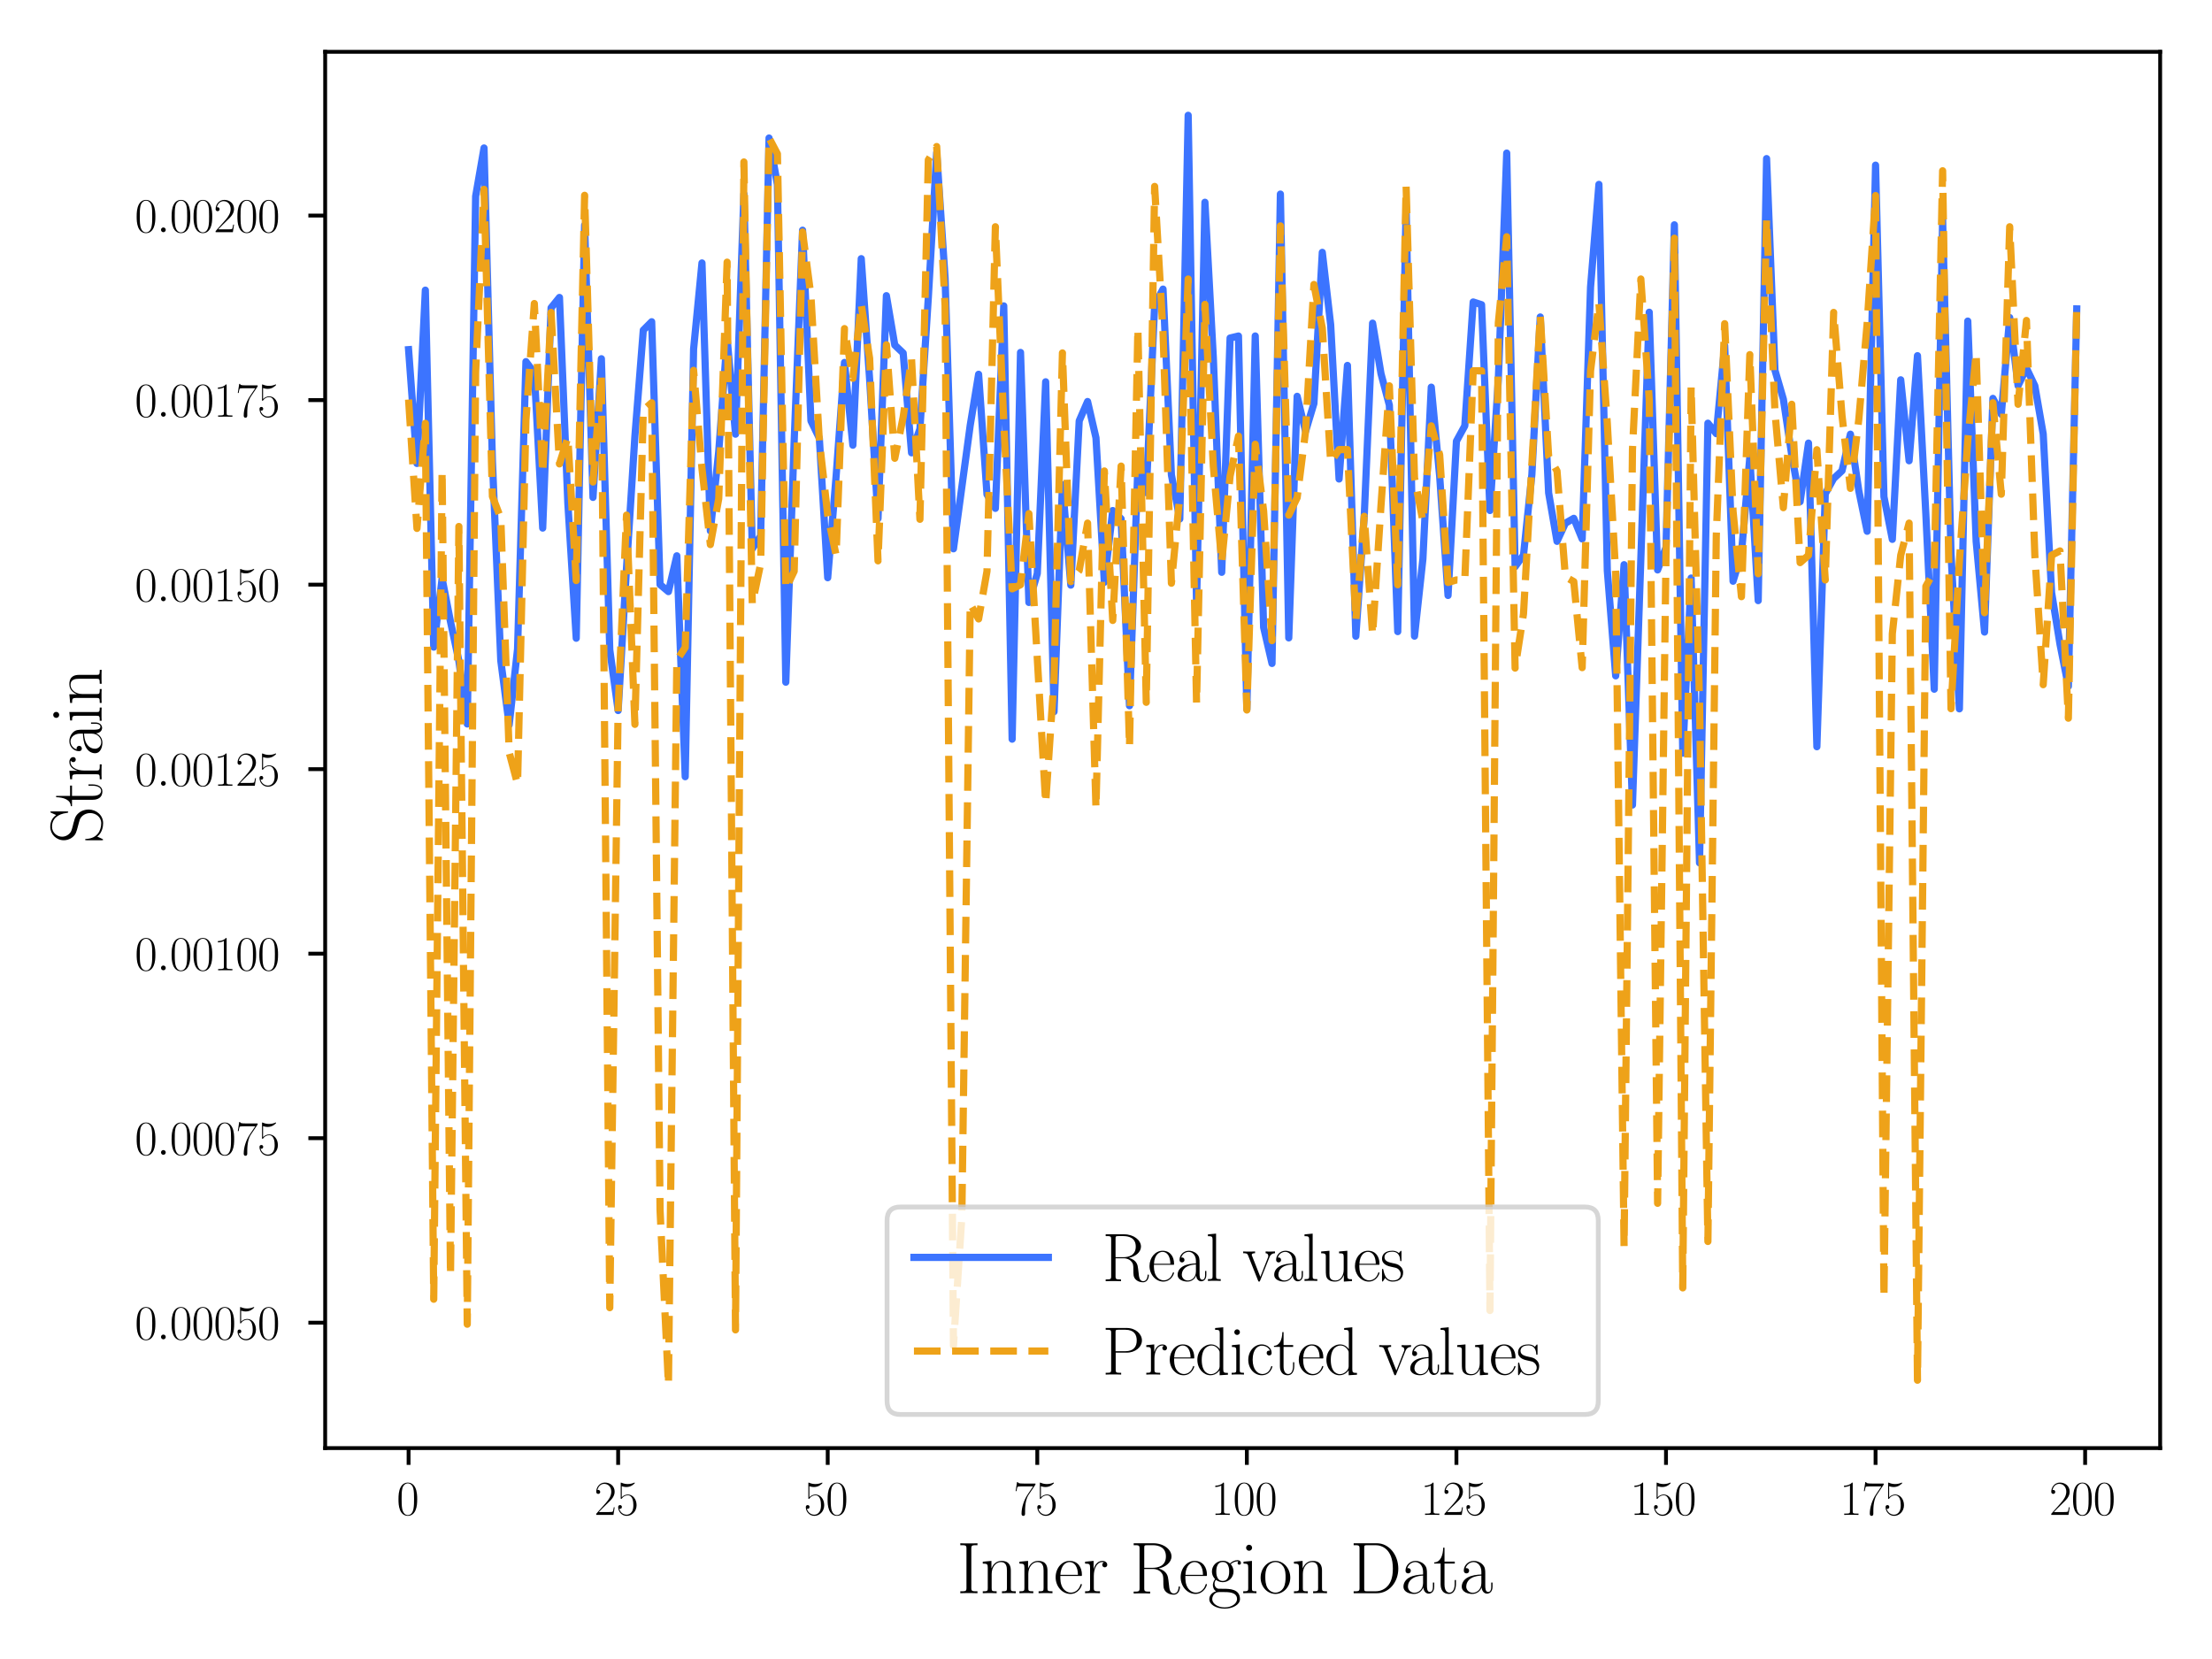 <?xml version="1.0" encoding="utf-8" standalone="no"?>
<!DOCTYPE svg PUBLIC "-//W3C//DTD SVG 1.1//EN"
  "http://www.w3.org/Graphics/SVG/1.1/DTD/svg11.dtd">
<svg xmlns:xlink="http://www.w3.org/1999/xlink" width="460.8pt" height="345.6pt" viewBox="0 0 460.8 345.6" xmlns="http://www.w3.org/2000/svg" version="1.1">
 <defs>
  <style type="text/css">*{stroke-linejoin: round; stroke-linecap: butt}</style>
 </defs>
 <g id="figure_1">
  <g id="patch_1">
   <path d="M 0 345.6 
L 460.8 345.6 
L 460.8 0 
L 0 0 
z
" style="fill: #ffffff"/>
  </g>
  <g id="axes_1">
   <g id="patch_2">
    <path d="M 67.739 301.661 
L 450 301.661 
L 450 10.8 
L 67.739 10.8 
z
" style="fill: #ffffff"/>
   </g>
   <g id="matplotlib.axis_1">
    <g id="xtick_1">
     <g id="line2d_1">
      <defs>
       <path id="md9cc743024" d="M 0 0 
L 0 3.5 
" style="stroke: #000000; stroke-width: 0.8"/>
      </defs>
      <g>
       <use xlink:href="#md9cc743024" x="85.114" y="301.661" style="stroke: #000000; stroke-width: 0.8"/>
      </g>
     </g>
     <g id="text_1">
      <!-- $\mathdefault{0}$ -->
      <g transform="translate(82.624 315.579)scale(0.1 -0.1)">
       <defs>
        <path id="CMR17-30" d="M 2688 2038 
C 2688 2430 2682 3099 2413 3613 
C 2176 4063 1798 4224 1466 4224 
C 1158 4224 768 4082 525 3620 
C 269 3137 243 2539 243 2038 
C 243 1671 250 1112 448 623 
C 723 -39 1216 -128 1466 -128 
C 1760 -128 2208 -7 2470 604 
C 2662 1048 2688 1568 2688 2038 
z
M 1466 -26 
C 1056 -26 813 328 723 816 
C 653 1196 653 1749 653 2109 
C 653 2604 653 3015 736 3407 
C 858 3954 1216 4121 1466 4121 
C 1728 4121 2067 3947 2189 3420 
C 2272 3054 2278 2623 2278 2109 
C 2278 1691 2278 1176 2202 797 
C 2067 96 1690 -26 1466 -26 
z
" transform="scale(0.016)"/>
       </defs>
       <use xlink:href="#CMR17-30" transform="scale(0.996)"/>
      </g>
     </g>
    </g>
    <g id="xtick_2">
     <g id="line2d_2">
      <g>
       <use xlink:href="#md9cc743024" x="128.771" y="301.661" style="stroke: #000000; stroke-width: 0.8"/>
      </g>
     </g>
     <g id="text_2">
      <!-- $\mathdefault{25}$ -->
      <g transform="translate(123.79 315.579)scale(0.1 -0.1)">
       <defs>
        <path id="CMR17-32" d="M 2669 990 
L 2554 990 
C 2490 537 2438 460 2413 422 
C 2381 371 1920 371 1830 371 
L 602 371 
C 832 620 1280 1073 1824 1596 
C 2214 1966 2669 2400 2669 3033 
C 2669 3788 2067 4224 1395 4224 
C 691 4224 262 3603 262 3027 
C 262 2777 448 2745 525 2745 
C 589 2745 781 2783 781 3007 
C 781 3206 614 3264 525 3264 
C 486 3264 448 3257 422 3244 
C 544 3788 915 4057 1306 4057 
C 1862 4057 2227 3616 2227 3033 
C 2227 2477 1901 1998 1536 1583 
L 262 147 
L 262 0 
L 2515 0 
L 2669 990 
z
" transform="scale(0.016)"/>
        <path id="CMR17-35" d="M 730 3750 
C 794 3724 1056 3641 1325 3641 
C 1920 3641 2246 3961 2432 4140 
C 2432 4191 2432 4224 2394 4224 
C 2387 4224 2374 4224 2323 4198 
C 2099 4102 1837 4032 1517 4032 
C 1325 4032 1037 4055 723 4191 
C 653 4224 640 4224 634 4224 
C 602 4224 595 4217 595 4090 
L 595 2231 
C 595 2113 595 2080 659 2080 
C 691 2080 704 2093 736 2139 
C 941 2435 1222 2560 1542 2560 
C 1766 2560 2246 2415 2246 1293 
C 2246 1087 2246 716 2054 422 
C 1894 159 1645 25 1370 25 
C 947 25 518 319 403 812 
C 429 806 480 793 506 793 
C 589 793 749 838 749 1036 
C 749 1209 627 1280 506 1280 
C 358 1280 262 1190 262 1011 
C 262 454 704 -128 1382 -128 
C 2042 -128 2669 441 2669 1267 
C 2669 2054 2170 2662 1549 2662 
C 1222 2662 947 2540 730 2304 
L 730 3750 
z
" transform="scale(0.016)"/>
       </defs>
       <use xlink:href="#CMR17-32" transform="scale(0.996)"/>
       <use xlink:href="#CMR17-35" transform="translate(45.69 0)scale(0.996)"/>
      </g>
     </g>
    </g>
    <g id="xtick_3">
     <g id="line2d_3">
      <g>
       <use xlink:href="#md9cc743024" x="172.428" y="301.661" style="stroke: #000000; stroke-width: 0.8"/>
      </g>
     </g>
     <g id="text_3">
      <!-- $\mathdefault{50}$ -->
      <g transform="translate(167.447 315.579)scale(0.1 -0.1)">
       <use xlink:href="#CMR17-35" transform="scale(0.996)"/>
       <use xlink:href="#CMR17-30" transform="translate(45.69 0)scale(0.996)"/>
      </g>
     </g>
    </g>
    <g id="xtick_4">
     <g id="line2d_4">
      <g>
       <use xlink:href="#md9cc743024" x="216.086" y="301.661" style="stroke: #000000; stroke-width: 0.8"/>
      </g>
     </g>
     <g id="text_4">
      <!-- $\mathdefault{75}$ -->
      <g transform="translate(211.104 315.579)scale(0.1 -0.1)">
       <defs>
        <path id="CMR17-37" d="M 2886 3955 
L 2886 4096 
L 1382 4096 
C 634 4096 621 4166 595 4288 
L 480 4288 
L 294 3104 
L 410 3104 
C 429 3226 474 3552 550 3673 
C 589 3724 1062 3724 1171 3724 
L 2579 3724 
L 1869 2670 
C 1395 1961 1069 1003 1069 166 
C 1069 89 1069 -128 1299 -128 
C 1530 -128 1530 89 1530 172 
L 1530 466 
C 1530 1514 1709 2204 2003 2644 
L 2886 3955 
z
" transform="scale(0.016)"/>
       </defs>
       <use xlink:href="#CMR17-37" transform="scale(0.996)"/>
       <use xlink:href="#CMR17-35" transform="translate(45.69 0)scale(0.996)"/>
      </g>
     </g>
    </g>
    <g id="xtick_5">
     <g id="line2d_5">
      <g>
       <use xlink:href="#md9cc743024" x="259.743" y="301.661" style="stroke: #000000; stroke-width: 0.8"/>
      </g>
     </g>
     <g id="text_5">
      <!-- $\mathdefault{100}$ -->
      <g transform="translate(252.271 315.579)scale(0.1 -0.1)">
       <defs>
        <path id="CMR17-31" d="M 1702 4083 
C 1702 4217 1696 4224 1606 4224 
C 1357 3927 979 3833 621 3820 
C 602 3820 570 3820 563 3808 
C 557 3795 557 3782 557 3648 
C 755 3648 1088 3686 1344 3839 
L 1344 467 
C 1344 243 1331 166 781 166 
L 589 166 
L 589 0 
C 896 6 1216 12 1523 12 
C 1830 12 2150 6 2458 0 
L 2458 166 
L 2266 166 
C 1715 166 1702 236 1702 467 
L 1702 4083 
z
" transform="scale(0.016)"/>
       </defs>
       <use xlink:href="#CMR17-31" transform="scale(0.996)"/>
       <use xlink:href="#CMR17-30" transform="translate(45.69 0)scale(0.996)"/>
       <use xlink:href="#CMR17-30" transform="translate(91.381 0)scale(0.996)"/>
      </g>
     </g>
    </g>
    <g id="xtick_6">
     <g id="line2d_6">
      <g>
       <use xlink:href="#md9cc743024" x="303.4" y="301.661" style="stroke: #000000; stroke-width: 0.8"/>
      </g>
     </g>
     <g id="text_6">
      <!-- $\mathdefault{125}$ -->
      <g transform="translate(295.928 315.579)scale(0.1 -0.1)">
       <use xlink:href="#CMR17-31" transform="scale(0.996)"/>
       <use xlink:href="#CMR17-32" transform="translate(45.69 0)scale(0.996)"/>
       <use xlink:href="#CMR17-35" transform="translate(91.381 0)scale(0.996)"/>
      </g>
     </g>
    </g>
    <g id="xtick_7">
     <g id="line2d_7">
      <g>
       <use xlink:href="#md9cc743024" x="347.057" y="301.661" style="stroke: #000000; stroke-width: 0.8"/>
      </g>
     </g>
     <g id="text_7">
      <!-- $\mathdefault{150}$ -->
      <g transform="translate(339.585 315.579)scale(0.1 -0.1)">
       <use xlink:href="#CMR17-31" transform="scale(0.996)"/>
       <use xlink:href="#CMR17-35" transform="translate(45.69 0)scale(0.996)"/>
       <use xlink:href="#CMR17-30" transform="translate(91.381 0)scale(0.996)"/>
      </g>
     </g>
    </g>
    <g id="xtick_8">
     <g id="line2d_8">
      <g>
       <use xlink:href="#md9cc743024" x="390.714" y="301.661" style="stroke: #000000; stroke-width: 0.8"/>
      </g>
     </g>
     <g id="text_8">
      <!-- $\mathdefault{175}$ -->
      <g transform="translate(383.242 315.579)scale(0.1 -0.1)">
       <use xlink:href="#CMR17-31" transform="scale(0.996)"/>
       <use xlink:href="#CMR17-37" transform="translate(45.69 0)scale(0.996)"/>
       <use xlink:href="#CMR17-35" transform="translate(91.381 0)scale(0.996)"/>
      </g>
     </g>
    </g>
    <g id="xtick_9">
     <g id="line2d_9">
      <g>
       <use xlink:href="#md9cc743024" x="434.371" y="301.661" style="stroke: #000000; stroke-width: 0.8"/>
      </g>
     </g>
     <g id="text_9">
      <!-- $\mathdefault{200}$ -->
      <g transform="translate(426.899 315.579)scale(0.1 -0.1)">
       <use xlink:href="#CMR17-32" transform="scale(0.996)"/>
       <use xlink:href="#CMR17-30" transform="translate(45.69 0)scale(0.996)"/>
       <use xlink:href="#CMR17-30" transform="translate(91.381 0)scale(0.996)"/>
      </g>
     </g>
    </g>
    <g id="text_10">
     <!-- Inner Region Data -->
     <g transform="translate(199.329 331.894)scale(0.15 -0.15)">
      <defs>
       <path id="CMR17-49" d="M 1261 3898 
C 1261 4185 1338 4185 1798 4185 
L 1798 4352 
C 1594 4339 1267 4339 1050 4339 
C 832 4339 506 4339 301 4352 
L 301 4185 
C 762 4185 838 4185 838 3898 
L 838 453 
C 838 166 762 166 301 166 
L 301 0 
C 506 12 832 12 1050 12 
C 1267 12 1594 12 1798 0 
L 1798 166 
C 1338 166 1261 166 1261 453 
L 1261 3898 
z
" transform="scale(0.016)"/>
       <path id="CMR17-6e" d="M 2656 1954 
C 2656 2282 2592 2816 1837 2816 
C 1331 2816 1069 2424 973 2166 
L 966 2166 
L 966 2816 
L 211 2745 
L 211 2578 
C 589 2578 646 2540 646 2231 
L 646 443 
C 646 198 621 166 211 166 
L 211 0 
C 365 12 646 12 813 12 
C 979 12 1267 12 1421 0 
L 1421 166 
C 1011 166 986 192 986 443 
L 986 1678 
C 986 2269 1344 2713 1792 2713 
C 2266 2713 2317 2289 2317 1980 
L 2317 443 
C 2317 198 2291 166 1882 166 
L 1882 0 
C 2035 12 2317 12 2483 12 
C 2650 12 2938 12 3091 0 
L 3091 166 
C 2682 166 2656 192 2656 443 
L 2656 1954 
z
" transform="scale(0.016)"/>
       <path id="CMR17-65" d="M 2438 1503 
C 2464 1529 2464 1542 2464 1606 
C 2464 2251 2118 2816 1389 2816 
C 710 2816 173 2175 173 1394 
C 173 554 781 -64 1459 -64 
C 2176 -64 2458 619 2458 755 
C 2458 800 2419 800 2406 800 
C 2362 800 2355 787 2330 709 
C 2189 270 1837 51 1504 51 
C 1229 51 954 206 781 490 
C 582 819 582 1200 582 1503 
L 2438 1503 
z
M 589 1600 
C 634 2511 1126 2713 1382 2713 
C 1818 2713 2112 2308 2118 1600 
L 589 1600 
z
" transform="scale(0.016)"/>
       <path id="CMR17-72" d="M 960 1517 
C 960 2134 1222 2713 1702 2713 
C 1747 2713 1792 2707 1837 2687 
C 1837 2687 1696 2642 1696 2475 
C 1696 2321 1818 2257 1914 2257 
C 1990 2257 2131 2302 2131 2482 
C 2131 2687 1926 2816 1709 2816 
C 1222 2816 1011 2340 947 2115 
L 941 2115 
L 941 2816 
L 198 2745 
L 198 2578 
C 576 2578 634 2540 634 2231 
L 634 443 
C 634 198 608 166 198 166 
L 198 0 
C 352 12 646 12 813 12 
C 998 12 1325 12 1498 0 
L 1498 166 
C 1037 166 960 166 960 455 
L 960 1517 
z
" transform="scale(0.016)"/>
       <path id="CMR17-52" d="M 2509 2156 
C 3117 2278 3629 2689 3629 3203 
C 3629 3806 2950 4352 2054 4352 
L 333 4352 
L 333 4185 
C 774 4185 845 4185 845 3896 
L 845 428 
C 845 140 774 140 333 140 
L 333 -26 
C 518 -13 851 -13 1050 -13 
C 1248 -13 1581 -13 1766 -26 
L 1766 140 
C 1325 140 1254 140 1254 428 
L 1254 2112 
L 2003 2112 
C 2368 2112 2573 1964 2662 1881 
C 2918 1632 2918 1459 2918 1024 
C 2918 595 2918 377 3110 160 
C 3354 -103 3680 -128 3821 -128 
C 4294 -128 4365 403 4365 512 
C 4365 550 4365 595 4307 595 
C 4256 595 4250 556 4250 531 
C 4218 115 4032 -26 3834 -26 
C 3482 -26 3443 377 3405 768 
C 3386 902 3373 998 3360 1139 
C 3322 1459 3270 1926 2509 2156 
z
M 1984 2214 
L 1254 2214 
L 1254 3935 
C 1254 4153 1267 4185 1523 4185 
L 1990 4185 
C 2522 4185 3142 3999 3142 3203 
C 3142 2374 2464 2214 1984 2214 
z
" transform="scale(0.016)"/>
       <path id="CMR17-67" d="M 710 1165 
C 832 1068 1043 960 1299 960 
C 1805 960 2240 1359 2240 1895 
C 2240 2063 2189 2321 1997 2521 
C 2176 2713 2438 2777 2586 2777 
C 2611 2777 2650 2777 2682 2758 
C 2656 2751 2598 2726 2598 2623 
C 2598 2540 2656 2483 2739 2483 
C 2835 2483 2886 2547 2886 2630 
C 2886 2751 2790 2880 2586 2880 
C 2330 2880 2106 2758 1926 2591 
C 1734 2764 1504 2828 1299 2828 
C 794 2828 358 2431 358 1895 
C 358 1527 570 1294 634 1230 
C 442 1004 442 742 442 710 
C 442 544 506 300 723 166 
C 390 82 128 -184 128 -517 
C 128 -996 736 -1344 1466 -1344 
C 2170 -1344 2803 -1009 2803 -510 
C 2803 384 1856 384 1363 384 
C 1216 384 954 384 922 390 
C 723 422 589 601 589 825 
C 589 883 589 1024 710 1165 
z
M 1299 1068 
C 736 1068 736 1766 736 1895 
C 736 2024 736 2719 1299 2719 
C 1862 2719 1862 2024 1862 1895 
C 1862 1766 1862 1068 1299 1068 
z
M 1466 -1236 
C 826 -1236 384 -883 384 -517 
C 384 -311 493 -118 634 -11 
C 794 102 858 102 1293 102 
C 1818 102 2547 102 2547 -517 
C 2547 -883 2106 -1236 1466 -1236 
z
" transform="scale(0.016)"/>
       <path id="CMR17-69" d="M 992 3961 
C 992 4102 877 4224 730 4224 
C 589 4224 467 4108 467 3961 
C 467 3820 582 3699 730 3699 
C 870 3699 992 3814 992 3961 
z
M 243 2745 
L 243 2579 
C 602 2579 653 2540 653 2231 
L 653 443 
C 653 198 627 166 218 166 
L 218 0 
C 371 12 646 12 806 12 
C 960 12 1222 12 1370 0 
L 1370 166 
C 992 166 979 205 979 436 
L 979 2816 
L 243 2745 
z
" transform="scale(0.016)"/>
       <path id="CMR17-6f" d="M 2758 1356 
C 2758 2176 2163 2816 1466 2816 
C 768 2816 173 2176 173 1356 
C 173 550 768 -64 1466 -64 
C 2163 -64 2758 550 2758 1356 
z
M 1466 51 
C 1165 51 909 230 762 480 
C 602 768 582 1126 582 1408 
C 582 1676 595 2009 762 2297 
C 890 2508 1139 2713 1466 2713 
C 1754 2713 1997 2553 2150 2329 
C 2349 2028 2349 1606 2349 1408 
C 2349 1158 2336 774 2163 467 
C 1984 172 1709 51 1466 51 
z
" transform="scale(0.016)"/>
       <path id="CMR17-44" d="M 333 4352 
L 333 4185 
C 774 4185 845 4185 845 3898 
L 845 453 
C 845 166 774 166 333 166 
L 333 0 
L 2368 0 
C 3398 0 4224 943 4224 2140 
C 4224 3344 3411 4352 2368 4352 
L 333 4352 
z
M 1523 166 
C 1267 166 1254 198 1254 414 
L 1254 3936 
C 1254 4153 1267 4185 1523 4185 
L 2240 4185 
C 2771 4185 3750 3873 3750 2140 
C 3750 1242 3488 879 3366 707 
C 3213 510 2848 166 2240 166 
L 1523 166 
z
" transform="scale(0.016)"/>
       <path id="CMR17-61" d="M 2304 1656 
C 2304 2048 2304 2275 2035 2534 
C 1798 2751 1523 2816 1306 2816 
C 800 2816 435 2408 435 1977 
C 435 1740 627 1728 666 1728 
C 749 1728 896 1779 896 1958 
C 896 2118 774 2188 666 2188 
C 640 2188 608 2182 589 2176 
C 723 2594 1069 2713 1293 2713 
C 1613 2713 1965 2421 1965 1875 
L 1965 1632 
C 1587 1619 1133 1568 774 1373 
C 371 1147 256 822 256 576 
C 256 77 832 -64 1171 -64 
C 1523 -64 1850 135 1990 505 
C 2003 219 2182 -39 2464 -39 
C 2598 -39 2938 51 2938 563 
L 2938 926 
L 2822 926 
L 2822 557 
C 2822 161 2650 109 2566 109 
C 2304 109 2304 446 2304 732 
L 2304 1656 
z
M 1965 887 
C 1965 323 1568 38 1216 38 
C 896 38 646 278 646 576 
C 646 771 730 1114 1101 1322 
C 1408 1497 1760 1523 1965 1536 
L 1965 887 
z
" transform="scale(0.016)"/>
       <path id="CMR17-74" d="M 966 2585 
L 1862 2585 
L 1862 2752 
L 966 2752 
L 966 3968 
L 851 3968 
C 838 3292 614 2700 70 2687 
L 70 2585 
L 627 2585 
L 627 778 
C 627 655 627 -64 1370 -64 
C 1747 -64 1965 308 1965 784 
L 1965 1151 
L 1850 1151 
L 1850 790 
C 1850 347 1677 51 1408 51 
C 1222 51 966 179 966 765 
L 966 2585 
z
" transform="scale(0.016)"/>
      </defs>
      <use xlink:href="#CMR17-49" transform="scale(0.996)"/>
      <use xlink:href="#CMR17-6e" transform="translate(32.638 0)scale(0.996)"/>
      <use xlink:href="#CMR17-6e" transform="translate(83.534 0)scale(0.996)"/>
      <use xlink:href="#CMR17-65" transform="translate(134.429 0)scale(0.996)"/>
      <use xlink:href="#CMR17-72" transform="translate(174.915 0)scale(0.996)"/>
      <use xlink:href="#CMR17-52" transform="translate(240.272 0)scale(0.996)"/>
      <use xlink:href="#CMR17-65" transform="translate(308.063 0)scale(0.996)"/>
      <use xlink:href="#CMR17-67" transform="translate(348.548 0)scale(0.996)"/>
      <use xlink:href="#CMR17-69" transform="translate(394.239 0)scale(0.996)"/>
      <use xlink:href="#CMR17-6f" transform="translate(419.11 0)scale(0.996)"/>
      <use xlink:href="#CMR17-6e" transform="translate(464.8 0)scale(0.996)"/>
      <use xlink:href="#CMR17-44" transform="translate(545.772 0)scale(0.996)"/>
      <use xlink:href="#CMR17-61" transform="translate(616.165 0)scale(0.996)"/>
      <use xlink:href="#CMR17-74" transform="translate(661.856 0)scale(0.996)"/>
      <use xlink:href="#CMR17-61" transform="translate(697.136 0)scale(0.996)"/>
     </g>
    </g>
   </g>
   <g id="matplotlib.axis_2">
    <g id="ytick_1">
     <g id="line2d_10">
      <defs>
       <path id="ma976bdaf53" d="M 0 0 
L -3.5 0 
" style="stroke: #000000; stroke-width: 0.8"/>
      </defs>
      <g>
       <use xlink:href="#ma976bdaf53" x="67.739" y="275.545" style="stroke: #000000; stroke-width: 0.8"/>
      </g>
     </g>
     <g id="text_11">
      <!-- $\mathdefault{0.00050}$ -->
      <g transform="translate(28.083 279.005)scale(0.1 -0.1)">
       <defs>
        <path id="CMMI12-3a" d="M 1178 307 
C 1178 492 1024 620 870 620 
C 685 620 557 467 557 313 
C 557 128 710 0 864 0 
C 1050 0 1178 153 1178 307 
z
" transform="scale(0.016)"/>
       </defs>
       <use xlink:href="#CMR17-30" transform="scale(0.996)"/>
       <use xlink:href="#CMMI12-3a" transform="translate(45.69 0)scale(0.996)"/>
       <use xlink:href="#CMR17-30" transform="translate(72.788 0)scale(0.996)"/>
       <use xlink:href="#CMR17-30" transform="translate(118.478 0)scale(0.996)"/>
       <use xlink:href="#CMR17-30" transform="translate(164.169 0)scale(0.996)"/>
       <use xlink:href="#CMR17-35" transform="translate(209.859 0)scale(0.996)"/>
       <use xlink:href="#CMR17-30" transform="translate(255.55 0)scale(0.996)"/>
      </g>
     </g>
    </g>
    <g id="ytick_2">
     <g id="line2d_11">
      <g>
       <use xlink:href="#ma976bdaf53" x="67.739" y="237.106" style="stroke: #000000; stroke-width: 0.8"/>
      </g>
     </g>
     <g id="text_12">
      <!-- $\mathdefault{0.00075}$ -->
      <g transform="translate(28.083 240.565)scale(0.1 -0.1)">
       <use xlink:href="#CMR17-30" transform="scale(0.996)"/>
       <use xlink:href="#CMMI12-3a" transform="translate(45.69 0)scale(0.996)"/>
       <use xlink:href="#CMR17-30" transform="translate(72.788 0)scale(0.996)"/>
       <use xlink:href="#CMR17-30" transform="translate(118.478 0)scale(0.996)"/>
       <use xlink:href="#CMR17-30" transform="translate(164.169 0)scale(0.996)"/>
       <use xlink:href="#CMR17-37" transform="translate(209.859 0)scale(0.996)"/>
       <use xlink:href="#CMR17-35" transform="translate(255.55 0)scale(0.996)"/>
      </g>
     </g>
    </g>
    <g id="ytick_3">
     <g id="line2d_12">
      <g>
       <use xlink:href="#ma976bdaf53" x="67.739" y="198.667" style="stroke: #000000; stroke-width: 0.8"/>
      </g>
     </g>
     <g id="text_13">
      <!-- $\mathdefault{0.00100}$ -->
      <g transform="translate(28.083 202.126)scale(0.1 -0.1)">
       <use xlink:href="#CMR17-30" transform="scale(0.996)"/>
       <use xlink:href="#CMMI12-3a" transform="translate(45.69 0)scale(0.996)"/>
       <use xlink:href="#CMR17-30" transform="translate(72.788 0)scale(0.996)"/>
       <use xlink:href="#CMR17-30" transform="translate(118.478 0)scale(0.996)"/>
       <use xlink:href="#CMR17-31" transform="translate(164.169 0)scale(0.996)"/>
       <use xlink:href="#CMR17-30" transform="translate(209.859 0)scale(0.996)"/>
       <use xlink:href="#CMR17-30" transform="translate(255.55 0)scale(0.996)"/>
      </g>
     </g>
    </g>
    <g id="ytick_4">
     <g id="line2d_13">
      <g>
       <use xlink:href="#ma976bdaf53" x="67.739" y="160.228" style="stroke: #000000; stroke-width: 0.8"/>
      </g>
     </g>
     <g id="text_14">
      <!-- $\mathdefault{0.00125}$ -->
      <g transform="translate(28.083 163.687)scale(0.1 -0.1)">
       <use xlink:href="#CMR17-30" transform="scale(0.996)"/>
       <use xlink:href="#CMMI12-3a" transform="translate(45.69 0)scale(0.996)"/>
       <use xlink:href="#CMR17-30" transform="translate(72.788 0)scale(0.996)"/>
       <use xlink:href="#CMR17-30" transform="translate(118.478 0)scale(0.996)"/>
       <use xlink:href="#CMR17-31" transform="translate(164.169 0)scale(0.996)"/>
       <use xlink:href="#CMR17-32" transform="translate(209.859 0)scale(0.996)"/>
       <use xlink:href="#CMR17-35" transform="translate(255.55 0)scale(0.996)"/>
      </g>
     </g>
    </g>
    <g id="ytick_5">
     <g id="line2d_14">
      <g>
       <use xlink:href="#ma976bdaf53" x="67.739" y="121.789" style="stroke: #000000; stroke-width: 0.8"/>
      </g>
     </g>
     <g id="text_15">
      <!-- $\mathdefault{0.00150}$ -->
      <g transform="translate(28.083 125.248)scale(0.1 -0.1)">
       <use xlink:href="#CMR17-30" transform="scale(0.996)"/>
       <use xlink:href="#CMMI12-3a" transform="translate(45.69 0)scale(0.996)"/>
       <use xlink:href="#CMR17-30" transform="translate(72.788 0)scale(0.996)"/>
       <use xlink:href="#CMR17-30" transform="translate(118.478 0)scale(0.996)"/>
       <use xlink:href="#CMR17-31" transform="translate(164.169 0)scale(0.996)"/>
       <use xlink:href="#CMR17-35" transform="translate(209.859 0)scale(0.996)"/>
       <use xlink:href="#CMR17-30" transform="translate(255.55 0)scale(0.996)"/>
      </g>
     </g>
    </g>
    <g id="ytick_6">
     <g id="line2d_15">
      <g>
       <use xlink:href="#ma976bdaf53" x="67.739" y="83.35" style="stroke: #000000; stroke-width: 0.8"/>
      </g>
     </g>
     <g id="text_16">
      <!-- $\mathdefault{0.00175}$ -->
      <g transform="translate(28.083 86.809)scale(0.1 -0.1)">
       <use xlink:href="#CMR17-30" transform="scale(0.996)"/>
       <use xlink:href="#CMMI12-3a" transform="translate(45.69 0)scale(0.996)"/>
       <use xlink:href="#CMR17-30" transform="translate(72.788 0)scale(0.996)"/>
       <use xlink:href="#CMR17-30" transform="translate(118.478 0)scale(0.996)"/>
       <use xlink:href="#CMR17-31" transform="translate(164.169 0)scale(0.996)"/>
       <use xlink:href="#CMR17-37" transform="translate(209.859 0)scale(0.996)"/>
       <use xlink:href="#CMR17-35" transform="translate(255.55 0)scale(0.996)"/>
      </g>
     </g>
    </g>
    <g id="ytick_7">
     <g id="line2d_16">
      <g>
       <use xlink:href="#ma976bdaf53" x="67.739" y="44.911" style="stroke: #000000; stroke-width: 0.8"/>
      </g>
     </g>
     <g id="text_17">
      <!-- $\mathdefault{0.00200}$ -->
      <g transform="translate(28.083 48.37)scale(0.1 -0.1)">
       <use xlink:href="#CMR17-30" transform="scale(0.996)"/>
       <use xlink:href="#CMMI12-3a" transform="translate(45.69 0)scale(0.996)"/>
       <use xlink:href="#CMR17-30" transform="translate(72.788 0)scale(0.996)"/>
       <use xlink:href="#CMR17-30" transform="translate(118.478 0)scale(0.996)"/>
       <use xlink:href="#CMR17-32" transform="translate(164.169 0)scale(0.996)"/>
       <use xlink:href="#CMR17-30" transform="translate(209.859 0)scale(0.996)"/>
       <use xlink:href="#CMR17-30" transform="translate(255.55 0)scale(0.996)"/>
      </g>
     </g>
    </g>
    <g id="text_18">
     <!-- Strain -->
     <g transform="translate(21.178 175.74)rotate(-90)scale(0.15 -0.15)">
      <defs>
       <path id="CMR17-53" d="M 2803 4351 
C 2803 4467 2797 4473 2758 4473 
C 2720 4473 2707 4447 2682 4390 
L 2490 3965 
C 2246 4320 1875 4480 1472 4480 
C 819 4480 294 3958 294 3301 
C 294 3101 339 2817 557 2546 
C 794 2250 1018 2198 1530 2063 
C 1722 2011 2042 1927 2106 1901 
C 2470 1747 2662 1360 2662 999 
C 2662 534 2336 38 1779 38 
C 1094 38 454 425 410 1328 
C 403 1431 397 1437 352 1437 
C 301 1437 294 1431 294 1302 
L 294 0 
C 294 -116 301 -122 339 -122 
C 384 -122 397 -90 486 109 
C 493 128 493 141 614 386 
C 934 -39 1472 -128 1779 -128 
C 2477 -128 2970 457 2970 1141 
C 2970 1476 2848 1734 2778 1850 
C 2509 2263 2221 2340 1914 2417 
C 1869 2437 1856 2437 1498 2527 
C 1152 2617 1005 2662 845 2836 
C 666 3036 602 3243 602 3449 
C 602 3868 934 4326 1478 4326 
C 2157 4326 2579 3842 2675 3036 
C 2694 2920 2701 2914 2746 2914 
C 2803 2914 2803 2933 2803 3043 
L 2803 4351 
z
" transform="scale(0.016)"/>
      </defs>
      <use xlink:href="#CMR17-53" transform="scale(0.996)"/>
      <use xlink:href="#CMR17-74" transform="translate(50.895 0)scale(0.996)"/>
      <use xlink:href="#CMR17-72" transform="translate(86.176 0)scale(0.996)"/>
      <use xlink:href="#CMR17-61" transform="translate(121.457 0)scale(0.996)"/>
      <use xlink:href="#CMR17-69" transform="translate(167.147 0)scale(0.996)"/>
      <use xlink:href="#CMR17-6e" transform="translate(192.018 0)scale(0.996)"/>
     </g>
    </g>
   </g>
   <g id="line2d_17">
    <path d="M 85.114 72.838 
L 86.861 96.545 
L 88.607 60.446 
L 90.353 134.805 
L 92.1 120.522 
L 93.846 129.505 
L 95.592 137.65 
L 97.338 150.815 
L 99.085 40.886 
L 100.831 30.826 
L 102.577 96.027 
L 104.323 137.616 
L 106.07 151.001 
L 107.816 135.203 
L 109.562 75.336 
L 111.309 77.668 
L 113.055 110.008 
L 114.801 64.124 
L 116.547 61.965 
L 118.294 104.829 
L 120.04 132.956 
L 121.786 46.892 
L 123.533 103.616 
L 125.279 74.731 
L 127.025 135.355 
L 128.771 148.017 
L 130.518 118.28 
L 132.264 90.839 
L 134.01 68.775 
L 135.757 67.024 
L 137.503 121.773 
L 139.249 123.245 
L 140.995 115.784 
L 142.742 161.801 
L 144.488 72.717 
L 146.234 54.778 
L 147.981 110.588 
L 149.727 94.051 
L 151.473 70.431 
L 153.219 90.446 
L 154.966 40.409 
L 156.712 114.317 
L 158.458 111.634 
L 160.205 28.753 
L 161.951 38.429 
L 163.697 142.112 
L 165.443 91.837 
L 167.19 47.959 
L 168.936 87.671 
L 170.682 91.27 
L 172.428 120.349 
L 174.175 99.229 
L 175.921 75.507 
L 177.667 92.743 
L 179.414 53.885 
L 181.16 79.025 
L 182.906 108.018 
L 184.652 61.593 
L 186.399 71.886 
L 188.145 73.547 
L 189.891 94.329 
L 191.638 89.345 
L 193.384 62.016 
L 195.13 31.809 
L 196.876 57.88 
L 198.623 114.323 
L 202.115 88.586 
L 203.862 77.971 
L 205.608 102.997 
L 207.354 105.899 
L 209.1 63.722 
L 210.847 153.979 
L 212.593 73.418 
L 214.339 125.502 
L 216.086 119.465 
L 217.832 79.537 
L 219.578 148.248 
L 221.324 100.963 
L 223.071 121.894 
L 224.817 87.679 
L 226.563 83.647 
L 228.31 91.203 
L 230.056 121.298 
L 231.802 106.357 
L 233.548 108.078 
L 235.295 147.02 
L 237.041 97.098 
L 238.787 102.619 
L 240.533 63.488 
L 242.28 60.227 
L 244.026 98.926 
L 245.772 108.106 
L 247.519 24.021 
L 249.265 126.094 
L 251.011 42.137 
L 252.757 74.467 
L 254.504 119.222 
L 256.25 70.417 
L 257.996 70 
L 259.743 147.739 
L 261.489 69.991 
L 263.235 130.692 
L 264.981 138.21 
L 266.728 40.43 
L 268.474 132.882 
L 270.22 82.56 
L 271.967 89.856 
L 273.713 84.058 
L 275.459 52.57 
L 277.205 67.675 
L 278.952 99.784 
L 280.698 76.125 
L 282.444 132.537 
L 284.191 107.611 
L 285.937 67.317 
L 287.683 77.82 
L 289.429 84.408 
L 291.176 131.573 
L 292.922 43.108 
L 294.668 132.518 
L 296.415 116.438 
L 298.161 80.654 
L 299.907 99.18 
L 301.653 124.043 
L 303.4 91.908 
L 305.146 88.705 
L 306.892 62.908 
L 308.638 63.476 
L 310.385 106.345 
L 312.131 79.022 
L 313.877 31.891 
L 315.624 118.046 
L 317.37 115.66 
L 319.116 98.882 
L 320.862 66.032 
L 322.609 102.673 
L 324.355 112.77 
L 326.101 108.988 
L 327.848 107.978 
L 329.594 112.27 
L 331.34 59.796 
L 333.086 38.414 
L 334.833 118.883 
L 336.579 140.793 
L 338.325 117.633 
L 340.072 167.697 
L 343.564 65.043 
L 345.31 118.725 
L 347.057 114.045 
L 348.803 46.835 
L 350.549 156.899 
L 352.296 120.417 
L 354.042 179.753 
L 355.788 88.159 
L 357.534 90.34 
L 359.281 71.987 
L 361.027 121.078 
L 362.773 115.295 
L 364.519 95.273 
L 366.266 125.121 
L 368.012 33.039 
L 369.758 77.133 
L 371.505 83.152 
L 373.251 94.805 
L 374.997 104.51 
L 376.743 92.306 
L 378.49 155.557 
L 380.236 102.858 
L 381.982 99.685 
L 383.729 98.063 
L 385.475 90.451 
L 387.221 102.236 
L 388.967 110.675 
L 390.714 34.406 
L 392.46 103.483 
L 394.206 112.358 
L 395.953 79.124 
L 397.699 95.984 
L 399.445 74.097 
L 401.191 107.148 
L 402.938 143.571 
L 404.684 45.719 
L 406.43 115.327 
L 408.177 147.667 
L 409.923 66.888 
L 411.669 112.772 
L 413.415 131.669 
L 415.162 82.993 
L 416.908 86.307 
L 418.654 66.153 
L 420.401 80.346 
L 422.147 76.697 
L 423.893 80.363 
L 425.639 90.403 
L 427.386 123.434 
L 429.132 134.197 
L 430.878 142.975 
L 432.624 64.347 
L 432.624 64.347 
" clip-path="url(#pb426efe689)" style="fill: none; stroke: #3c74ff; stroke-width: 1.5; stroke-linecap: square"/>
   </g>
   <g id="line2d_18">
    <path d="M 85.114 83.237 
L 86.861 110.077 
L 88.607 88.184 
L 90.353 270.653 
L 92.1 98.11 
L 93.846 265.696 
L 95.592 109.674 
L 97.338 275.857 
L 99.085 77.534 
L 100.831 39.446 
L 102.577 103.399 
L 104.323 107.953 
L 106.07 156.752 
L 107.816 163.316 
L 109.562 87.53 
L 111.309 63.23 
L 113.055 98.524 
L 114.801 65.081 
L 116.547 96.641 
L 118.294 91.115 
L 120.04 120.936 
L 121.786 40.687 
L 123.533 100.413 
L 125.279 78.238 
L 127.025 272.413 
L 128.771 147.441 
L 130.518 107.309 
L 132.264 150.897 
L 134.01 85.466 
L 135.757 83.903 
L 137.503 252.103 
L 139.249 288.44 
L 140.995 137.554 
L 142.742 134.871 
L 144.488 77.154 
L 146.234 97.6 
L 147.981 113.444 
L 149.727 103.878 
L 151.473 54.611 
L 153.219 277.036 
L 154.966 33.741 
L 156.712 125.79 
L 158.458 117.441 
L 160.205 28.723 
L 161.951 32.054 
L 163.697 122.63 
L 165.443 118.993 
L 167.19 48.34 
L 168.936 61.669 
L 170.682 91.745 
L 172.428 107.309 
L 174.175 115.666 
L 175.921 68.454 
L 177.667 78.807 
L 179.414 63.411 
L 181.16 74.658 
L 182.906 116.832 
L 184.652 71.813 
L 186.399 95.465 
L 188.145 86.876 
L 189.891 74.763 
L 191.638 108.18 
L 193.384 33.315 
L 195.13 30.527 
L 196.876 63.642 
L 198.623 280.307 
L 200.369 253.463 
L 202.115 125.79 
L 203.862 128.936 
L 205.608 118.993 
L 207.354 47.235 
L 209.1 87.8 
L 210.847 122.665 
L 212.593 121.812 
L 214.339 106.999 
L 217.832 167.308 
L 219.578 141.353 
L 221.324 73.521 
L 223.071 121.158 
L 224.817 118.854 
L 226.563 108.972 
L 228.31 168.337 
L 230.056 98.11 
L 231.802 129.249 
L 233.548 97.095 
L 235.295 155.549 
L 237.041 68.454 
L 238.787 146.303 
L 240.533 38.836 
L 242.28 69.297 
L 244.026 121.495 
L 245.772 103.226 
L 247.519 58.127 
L 249.265 146.496 
L 251.011 63.411 
L 252.757 97.095 
L 254.504 117.116 
L 256.25 99.171 
L 257.996 90.846 
L 259.743 147.905 
L 261.489 92.545 
L 263.235 106.443 
L 264.981 133.456 
L 266.728 47.056 
L 268.474 107.309 
L 270.22 103.675 
L 271.967 89.887 
L 273.713 59.262 
L 275.459 68.341 
L 277.205 96.291 
L 278.952 93.661 
L 280.698 93.66 
L 282.444 129.314 
L 284.191 107.556 
L 285.937 132.2 
L 287.683 105.359 
L 289.429 80.378 
L 291.176 121.812 
L 292.922 38.836 
L 294.668 99.551 
L 296.415 108.573 
L 298.161 88.712 
L 299.907 94.726 
L 301.653 121.334 
L 303.4 120.813 
L 305.146 120.879 
L 306.892 77.242 
L 308.638 77.242 
L 310.385 272.996 
L 312.131 67.26 
L 313.877 49.317 
L 315.624 139.172 
L 317.37 127.892 
L 320.862 65.641 
L 322.609 95.042 
L 324.355 98.11 
L 326.101 120.159 
L 327.848 121.158 
L 329.594 139.083 
L 331.34 77.242 
L 333.086 63.141 
L 334.833 88.222 
L 336.579 119.522 
L 338.325 259.702 
L 340.072 93.686 
L 341.818 58.12 
L 343.564 83.237 
L 345.31 250.668 
L 347.057 115.666 
L 348.803 49.626 
L 350.549 268.288 
L 352.296 80.56 
L 354.042 146.303 
L 355.788 258.619 
L 357.534 111.589 
L 359.281 67.429 
L 361.027 106.505 
L 362.773 124.301 
L 364.519 73.874 
L 366.266 119.522 
L 368.012 45.634 
L 369.758 85.779 
L 371.505 105.759 
L 373.251 84.214 
L 374.997 117.207 
L 376.743 115.666 
L 378.49 93.686 
L 380.236 120.813 
L 381.982 65.081 
L 383.729 86.611 
L 385.475 101.733 
L 387.221 87.373 
L 388.967 67.293 
L 390.714 40.735 
L 392.46 270.21 
L 394.206 132.031 
L 395.953 115.666 
L 397.699 108.972 
L 399.445 287.523 
L 401.191 122.135 
L 402.938 118.993 
L 404.684 35.576 
L 406.43 147.633 
L 408.177 116.929 
L 409.923 91.745 
L 411.669 73.521 
L 413.415 127.639 
L 415.162 83.903 
L 416.908 102.954 
L 418.654 47.235 
L 420.401 84.214 
L 422.147 66.756 
L 423.893 115.666 
L 425.639 142.632 
L 427.386 115.666 
L 429.132 114.766 
L 430.878 149.614 
L 432.624 63.61 
L 432.624 63.61 
" clip-path="url(#pb426efe689)" style="fill: none; stroke-dasharray: 5.55,2.4; stroke-dashoffset: 0; stroke: #eea219; stroke-width: 1.5"/>
   </g>
   <g id="patch_3">
    <path d="M 67.739 301.661 
L 67.739 10.8 
" style="fill: none; stroke: #000000; stroke-width: 0.8; stroke-linejoin: miter; stroke-linecap: square"/>
   </g>
   <g id="patch_4">
    <path d="M 450 301.661 
L 450 10.8 
" style="fill: none; stroke: #000000; stroke-width: 0.8; stroke-linejoin: miter; stroke-linecap: square"/>
   </g>
   <g id="patch_5">
    <path d="M 67.739 301.661 
L 450 301.661 
" style="fill: none; stroke: #000000; stroke-width: 0.8; stroke-linejoin: miter; stroke-linecap: square"/>
   </g>
   <g id="patch_6">
    <path d="M 67.739 10.8 
L 450 10.8 
" style="fill: none; stroke: #000000; stroke-width: 0.8; stroke-linejoin: miter; stroke-linecap: square"/>
   </g>
   <g id="legend_1">
    <g id="patch_7">
     <path d="M 187.59 294.661 
L 330.149 294.661 
Q 332.949 294.661 332.949 291.861 
L 332.949 254.237 
Q 332.949 251.437 330.149 251.437 
L 187.59 251.437 
Q 184.79 251.437 184.79 254.237 
L 184.79 291.861 
Q 184.79 294.661 187.59 294.661 
z
" style="fill: #ffffff; opacity: 0.8; stroke: #cccccc; stroke-linejoin: miter"/>
    </g>
    <g id="line2d_19">
     <path d="M 190.39 261.937 
L 204.39 261.937 
L 218.39 261.937 
" style="fill: none; stroke: #3c74ff; stroke-width: 1.5; stroke-linecap: square"/>
    </g>
    <g id="text_19">
     <!-- Real values -->
     <g transform="translate(229.59 266.837)scale(0.14 -0.14)">
      <defs>
       <path id="CMR17-6c" d="M 979 4416 
L 218 4345 
L 218 4179 
C 595 4179 653 4141 653 3835 
L 653 439 
C 653 198 627 166 218 166 
L 218 0 
C 371 12 653 12 813 12 
C 979 12 1261 12 1414 0 
L 1414 166 
C 1005 166 979 191 979 439 
L 979 4416 
z
" transform="scale(0.016)"/>
       <path id="CMR17-76" d="M 2502 2173 
C 2560 2315 2662 2572 3034 2585 
L 3034 2752 
C 2912 2745 2752 2739 2630 2739 
C 2496 2739 2285 2739 2157 2752 
L 2157 2585 
C 2317 2572 2406 2495 2406 2328 
C 2406 2270 2406 2257 2368 2167 
L 1664 379 
L 902 2308 
C 864 2392 864 2405 864 2431 
C 864 2585 1075 2585 1171 2585 
L 1171 2752 
C 1018 2739 736 2739 576 2739 
C 403 2739 205 2739 64 2752 
L 64 2585 
C 307 2585 442 2585 518 2386 
L 1446 44 
C 1485 -52 1491 -64 1549 -64 
C 1606 -64 1613 -52 1651 44 
L 2502 2173 
z
" transform="scale(0.016)"/>
       <path id="CMR17-75" d="M 1882 2745 
L 1882 2579 
C 2259 2579 2317 2540 2317 2229 
L 2317 1053 
C 2317 510 2029 38 1555 38 
C 1030 38 986 355 986 691 
L 986 2816 
L 211 2745 
L 211 2579 
C 467 2579 640 2579 646 2320 
L 646 1079 
C 646 646 646 368 813 187 
C 896 103 1056 -64 1517 -64 
C 2061 -64 2272 400 2323 536 
L 2330 536 
L 2330 -64 
L 3091 -13 
L 3091 154 
C 2714 154 2656 193 2656 503 
L 2656 2816 
L 1882 2745 
z
" transform="scale(0.016)"/>
       <path id="CMR17-73" d="M 1978 2688 
C 1978 2803 1971 2809 1933 2809 
C 1907 2809 1901 2803 1824 2707 
C 1805 2681 1747 2617 1728 2592 
C 1523 2809 1235 2816 1126 2816 
C 416 2816 160 2444 160 2073 
C 160 1497 813 1363 998 1324 
C 1402 1241 1542 1216 1677 1100 
C 1760 1024 1901 883 1901 652 
C 1901 384 1747 38 1158 38 
C 602 38 403 460 288 1024 
C 269 1113 269 1120 218 1120 
C 166 1120 160 1113 160 985 
L 160 64 
C 160 -52 166 -58 205 -58 
C 237 -58 243 -52 275 0 
C 314 57 410 211 448 275 
C 576 102 800 -64 1158 -64 
C 1792 -64 2131 281 2131 780 
C 2131 1107 1958 1280 1875 1356 
C 1683 1555 1459 1600 1190 1651 
C 838 1728 390 1817 390 2208 
C 390 2374 480 2726 1126 2726 
C 1811 2726 1850 2086 1862 1881 
C 1869 1849 1901 1843 1920 1843 
C 1978 1843 1978 1862 1978 1971 
L 1978 2688 
z
" transform="scale(0.016)"/>
      </defs>
      <use xlink:href="#CMR17-52" transform="scale(0.996)"/>
      <use xlink:href="#CMR17-65" transform="translate(67.791 0)scale(0.996)"/>
      <use xlink:href="#CMR17-61" transform="translate(108.277 0)scale(0.996)"/>
      <use xlink:href="#CMR17-6c" transform="translate(153.967 0)scale(0.996)"/>
      <use xlink:href="#CMR17-76" transform="translate(208.914 0)scale(0.996)"/>
      <use xlink:href="#CMR17-61" transform="translate(252.002 0)scale(0.996)"/>
      <use xlink:href="#CMR17-6c" transform="translate(297.693 0)scale(0.996)"/>
      <use xlink:href="#CMR17-75" transform="translate(322.564 0)scale(0.996)"/>
      <use xlink:href="#CMR17-65" transform="translate(373.459 0)scale(0.996)"/>
      <use xlink:href="#CMR17-73" transform="translate(413.945 0)scale(0.996)"/>
     </g>
    </g>
    <g id="line2d_20">
     <path d="M 190.39 281.449 
L 204.39 281.449 
L 218.39 281.449 
" style="fill: none; stroke-dasharray: 5.55,2.4; stroke-dashoffset: 0; stroke: #eea219; stroke-width: 1.5"/>
    </g>
    <g id="text_20">
     <!-- Predicted values -->
     <g transform="translate(229.59 286.349)scale(0.14 -0.14)">
      <defs>
       <path id="CMR17-50" d="M 1267 2048 
L 2291 2048 
C 3117 2048 3718 2583 3718 3187 
C 3718 3791 3130 4352 2291 4352 
L 333 4352 
L 333 4185 
C 774 4185 845 4185 845 3899 
L 845 453 
C 845 166 774 166 333 166 
L 333 0 
C 518 12 858 12 1056 12 
C 1254 12 1594 12 1779 0 
L 1779 166 
C 1338 166 1267 166 1267 453 
L 1267 2048 
z
M 1254 2182 
L 1254 3937 
C 1254 4153 1267 4185 1523 4185 
L 2170 4185 
C 2995 4185 3232 3715 3232 3187 
C 3232 2608 2950 2182 2170 2182 
L 1254 2182 
z
" transform="scale(0.016)"/>
       <path id="CMR17-64" d="M 1869 4345 
L 1869 4179 
C 2246 4179 2304 4141 2304 3843 
L 2304 2371 
C 2278 2403 2016 2816 1498 2816 
C 845 2816 211 2228 211 1376 
C 211 529 806 -64 1434 -64 
C 1978 -64 2259 361 2291 406 
L 2291 -64 
L 3066 -13 
L 3066 154 
C 2688 154 2630 193 2630 503 
L 2630 4416 
L 1869 4345 
z
M 2291 762 
C 2291 568 2176 393 2029 264 
C 1811 70 1594 38 1472 38 
C 1286 38 621 135 621 1369 
C 621 2636 1363 2713 1530 2713 
C 1824 2713 2061 2545 2208 2313 
C 2291 2177 2291 2157 2291 2041 
L 2291 762 
z
" transform="scale(0.016)"/>
       <path id="CMR17-63" d="M 2234 2240 
C 2112 2240 1933 2240 1933 2015 
C 1933 1836 2080 1785 2163 1785 
C 2208 1785 2394 1804 2394 2028 
C 2394 2476 1958 2816 1466 2816 
C 787 2816 211 2201 211 1379 
C 211 521 813 -64 1466 -64 
C 2259 -64 2458 676 2458 747 
C 2458 773 2451 792 2406 792 
C 2362 792 2355 786 2330 702 
C 2163 180 1798 51 1523 51 
C 1114 51 621 431 621 1385 
C 621 2358 1094 2700 1472 2700 
C 1722 2700 2093 2582 2234 2240 
z
" transform="scale(0.016)"/>
      </defs>
      <use xlink:href="#CMR17-50" transform="scale(0.996)"/>
      <use xlink:href="#CMR17-72" transform="translate(62.586 0)scale(0.996)"/>
      <use xlink:href="#CMR17-65" transform="translate(97.867 0)scale(0.996)"/>
      <use xlink:href="#CMR17-64" transform="translate(138.353 0)scale(0.996)"/>
      <use xlink:href="#CMR17-69" transform="translate(189.248 0)scale(0.996)"/>
      <use xlink:href="#CMR17-63" transform="translate(214.119 0)scale(0.996)"/>
      <use xlink:href="#CMR17-74" transform="translate(254.605 0)scale(0.996)"/>
      <use xlink:href="#CMR17-65" transform="translate(289.886 0)scale(0.996)"/>
      <use xlink:href="#CMR17-64" transform="translate(330.371 0)scale(0.996)"/>
      <use xlink:href="#CMR17-76" transform="translate(411.343 0)scale(0.996)"/>
      <use xlink:href="#CMR17-61" transform="translate(454.431 0)scale(0.996)"/>
      <use xlink:href="#CMR17-6c" transform="translate(500.121 0)scale(0.996)"/>
      <use xlink:href="#CMR17-75" transform="translate(524.992 0)scale(0.996)"/>
      <use xlink:href="#CMR17-65" transform="translate(575.888 0)scale(0.996)"/>
      <use xlink:href="#CMR17-73" transform="translate(616.373 0)scale(0.996)"/>
     </g>
    </g>
   </g>
  </g>
 </g>
 <defs>
  <clipPath id="pb426efe689">
   <rect x="67.739" y="10.8" width="382.261" height="290.861"/>
  </clipPath>
 </defs>
</svg>

